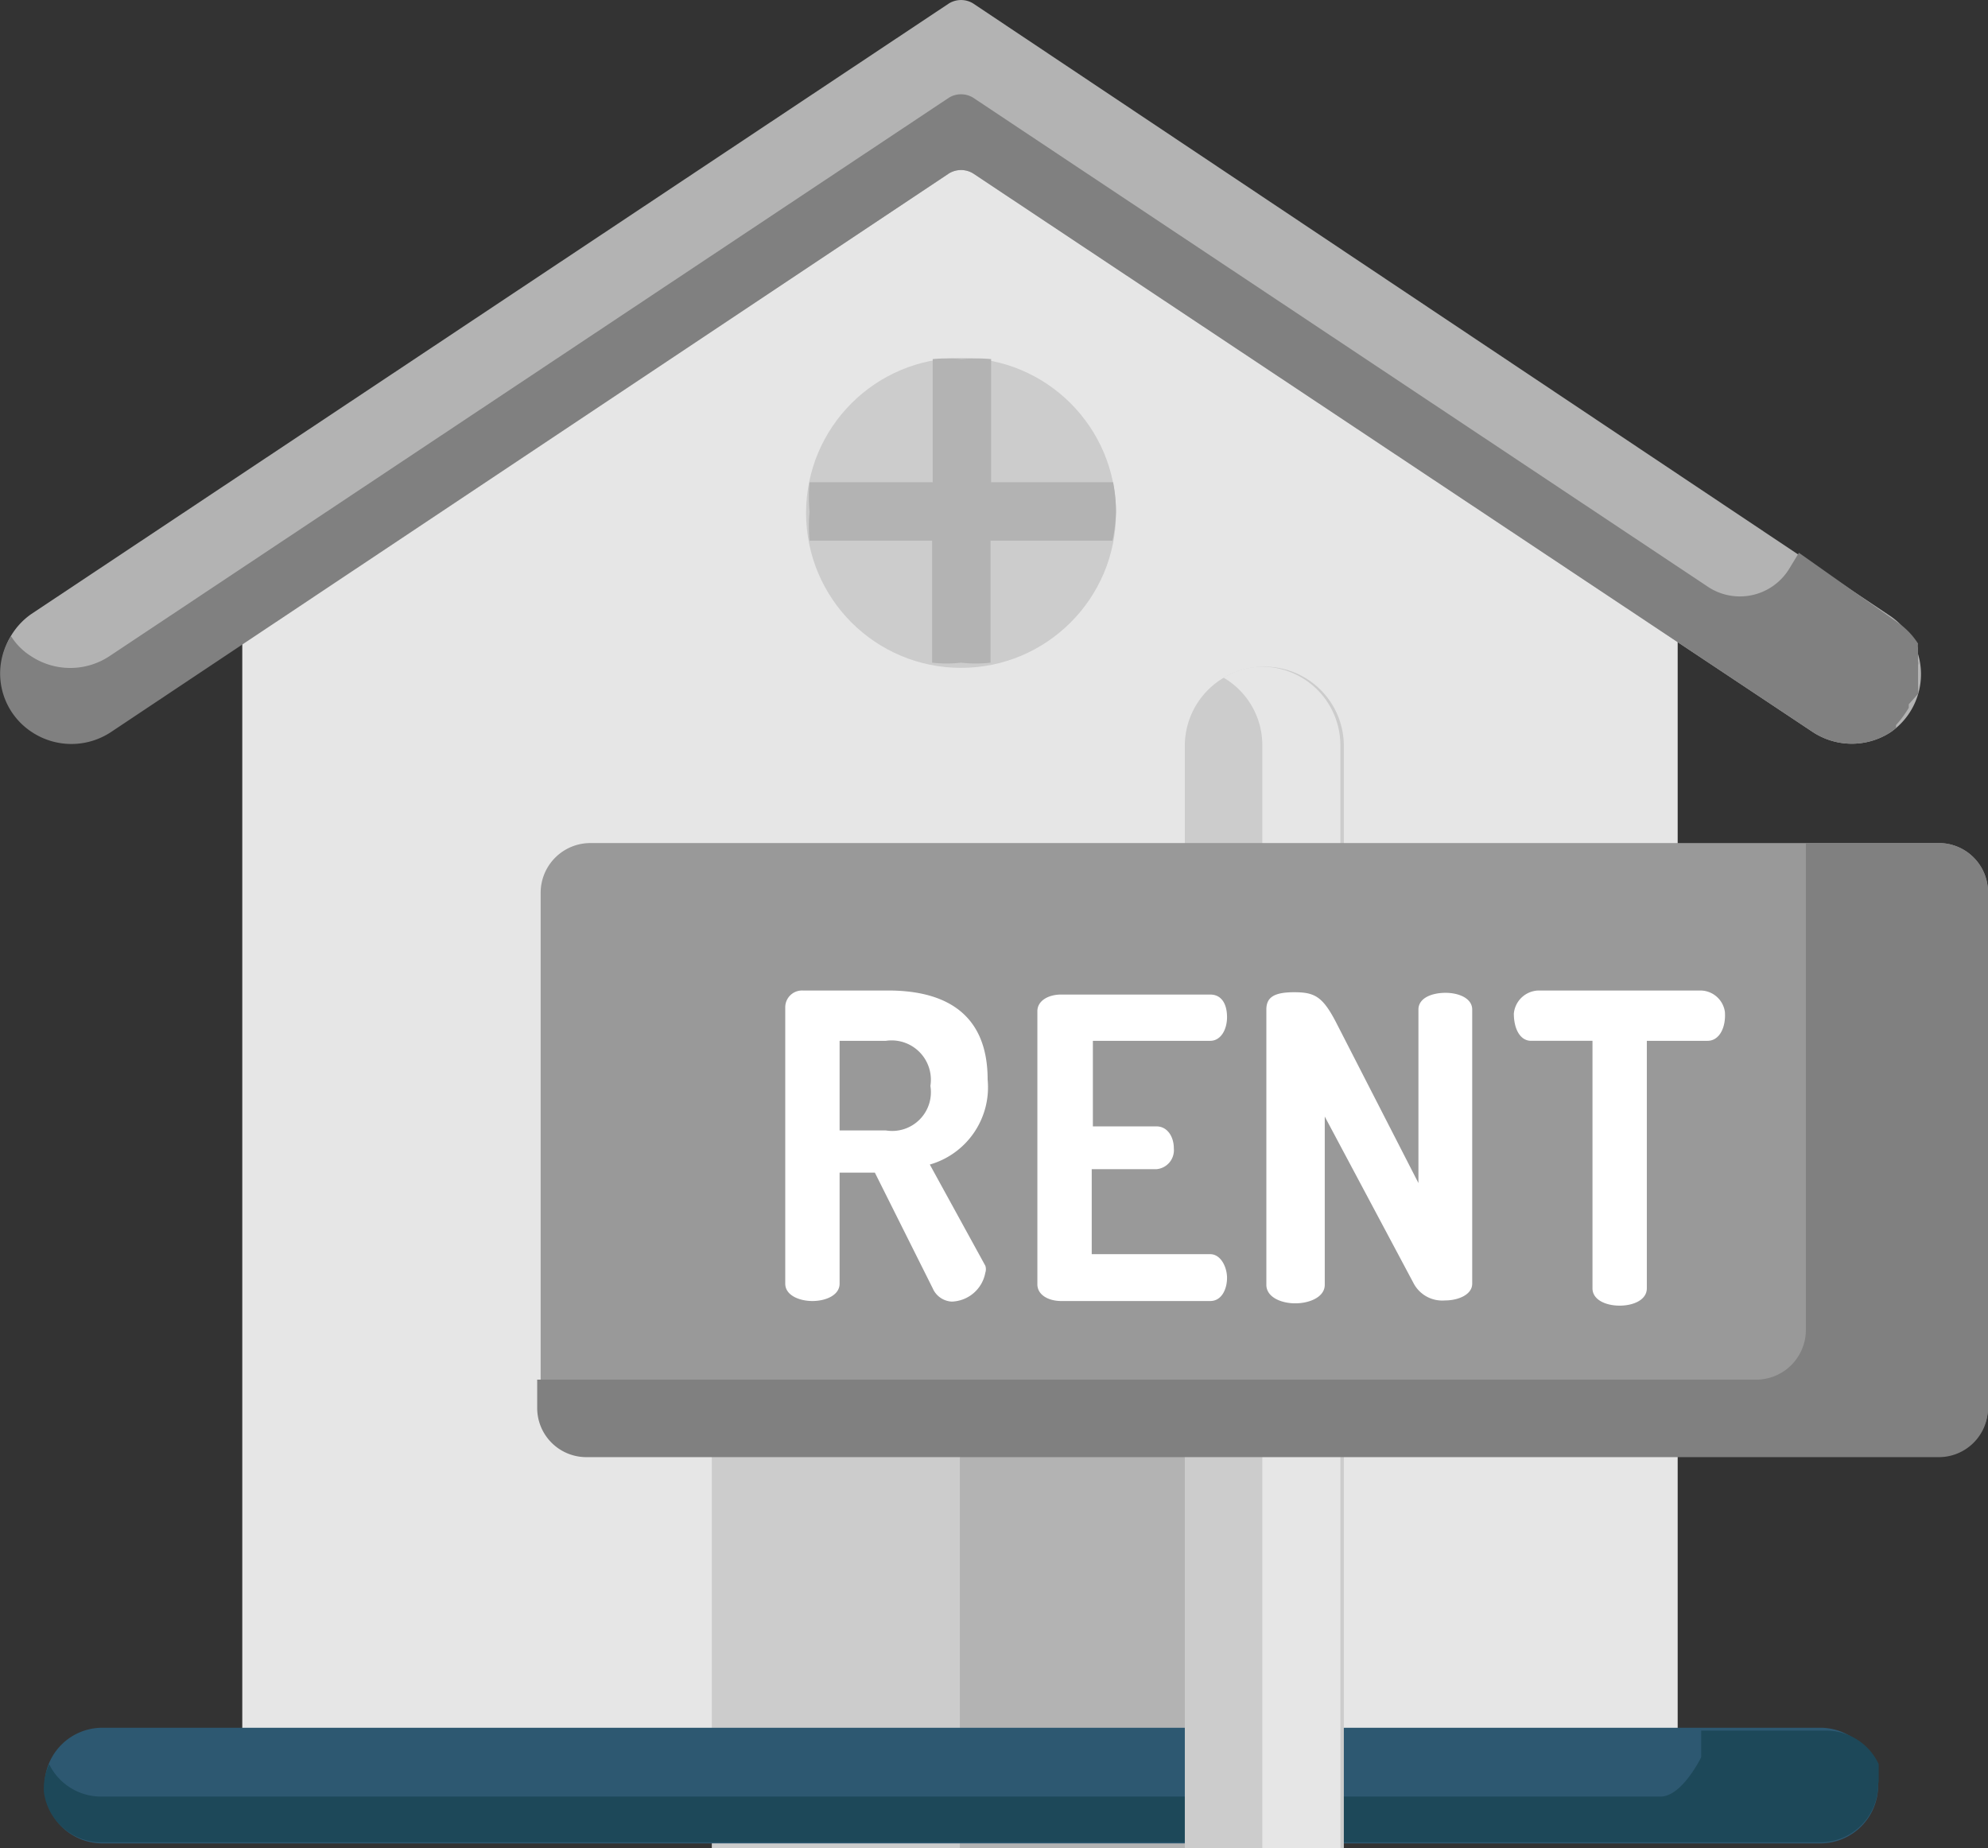 <svg xmlns="http://www.w3.org/2000/svg" viewBox="0 0 34.38 31.96"><rect x="0" y="0" width="34.38" height="31.96" fill="#333333" stroke="none"/><defs><style>.cls-1{fill:#e6e6e6;}.cls-2{fill:#b3b3b3;}.cls-3{fill:#ccc;}.cls-4{fill:#2d5871;}.cls-5{fill:gray;}.cls-6{fill:#1d4859;}.cls-7{fill:#999;}.cls-8{fill:#fff;}</style></defs><g id="Layer_2" data-name="Layer 2"><g id="Layer_1-2" data-name="Layer 1"><polygon class="cls-1" points="29.01 9.35 16.6 1.09 4.19 9.35 4.19 30.62 29.01 30.62 29.01 9.35 29.01 9.35"/><polygon class="cls-1" points="29.01 9.35 16.6 0.98 14.06 2.7 25.91 10.69 25.93 10.69 25.93 30.62 29.01 30.62 29.01 9.35 29.01 9.35"/><path class="cls-2" d="M1.89,12.65,16.41,3a.4.4,0,0,1,.42,0l14.52,9.66a1.23,1.23,0,0,0,1.35,0h0a1.22,1.22,0,0,0,0-2L16.83.06a.4.4,0,0,0-.42,0L.54,10.62a1.22,1.22,0,0,0,0,2h0A1.23,1.23,0,0,0,1.89,12.65Z"/><circle class="cls-3" cx="16.62" cy="8.87" r="2.68"/><path class="cls-2" d="M19.3,8.85a2.76,2.76,0,0,0-.05-.51H17.14V6.21a2.85,2.85,0,0,0-.51,0,2.74,2.74,0,0,0-.5,0V8.34H14a2.78,2.78,0,0,0,0,.51,2.81,2.81,0,0,0,0,.5h2.12v2.11a2.07,2.07,0,0,0,.5,0,2.15,2.15,0,0,0,.51,0V9.35h2.11A2.83,2.83,0,0,0,19.3,8.85Z"/><rect class="cls-3" x="12.31" y="19.01" width="8.59" height="12.95"/><rect class="cls-2" x="16.6" y="19.01" width="4.29" height="12.95"/><path class="cls-4" d="M31.48,29.88H1.77a1,1,0,0,0-1,1h0a1,1,0,0,0,1,1H31.48a1,1,0,0,0,1-1h0A1,1,0,0,0,31.48,29.88Z"/><path class="cls-5" d="M33.17,12a.14.14,0,0,0,0-.07,0,0,0,0,0,0,0,.25.25,0,0,0,0-.07s0,0,0,0,0-.06,0-.09V11.5a.17.17,0,0,0,0-.07v0s0-.05,0-.08v0s0,0,0-.07l0,0,0-.08v0a.25.25,0,0,1,0-.07h0a1.27,1.27,0,0,0-.36-.37L31.11,9.56l-.17.28a1,1,0,0,1-1.43.29L16.83,1.69a.4.4,0,0,0-.42,0L1.89,11.35a1.23,1.23,0,0,1-1.35,0h0A1.09,1.09,0,0,1,.19,11a1.21,1.21,0,0,0,.36,1.66,1.24,1.24,0,0,0,1.37,0L16.41,3a.4.4,0,0,1,.42,0l14.52,9.66a1.23,1.23,0,0,0,1.35,0l.09-.07,0,0,0-.05,0,0,.06-.07h0a1.88,1.88,0,0,0,.16-.23h0v0l0-.06Z"/><path class="cls-6" d="M32.49,30.79v0s0-.06,0-.09v0l0-.09h0s0-.1,0-.1h0a1,1,0,0,0-.93-.58H29.42v.46s-.34.7-.72.68H1.77a1,1,0,0,1-.92-.56A1,1,0,0,0,.76,31a1,1,0,0,0,1,.86H31.48a1,1,0,0,0,1-1S32.49,30.83,32.49,30.79Z"/><path class="cls-3" d="M23.24,32H20.49V12.9a1.37,1.37,0,0,1,1.38-1.37h0a1.37,1.37,0,0,1,1.37,1.37V32Z"/><path class="cls-1" d="M21.83,11.53h0a1.3,1.3,0,0,0-.67.19,1.35,1.35,0,0,1,.67,1.18V32h1.35V12.9A1.36,1.36,0,0,0,21.83,11.53Z"/><path class="cls-7" d="M33.52,25.18H10.21a.86.86,0,0,1-.86-.85V15.44a.86.86,0,0,1,.86-.86H33.52a.85.85,0,0,1,.86.86v8.89A.85.85,0,0,1,33.52,25.18Z"/><path class="cls-5" d="M33.52,14.58H31.23V23a.86.86,0,0,1-.86.86H9.29v.49a.85.85,0,0,0,.85.85H33.52a.85.85,0,0,0,.86-.85V15.44A.85.85,0,0,0,33.52,14.58Z"/><path class="cls-8" d="M16.08,20.14a1.39,1.39,0,0,0,1-1.47c0-1.17-.77-1.54-1.72-1.54H13.88a.29.29,0,0,0-.3.29V22.2c0,.2.24.3.47.3s.47-.1.47-.3V20.28h.61l1,2a.38.38,0,0,0,.33.23.61.61,0,0,0,.58-.5.19.19,0,0,0,0-.12Zm-.76-.59h-.8V18h.8a.68.68,0,0,1,.77.78A.67.67,0,0,1,15.32,19.55Z"/><path class="cls-8" d="M20.93,18c.18,0,.29-.19.29-.41s-.09-.39-.29-.39H18.35c-.21,0-.41.1-.41.29v4.72c0,.19.2.29.41.29h2.58c.2,0,.29-.21.29-.4s-.11-.41-.29-.41H18.88V20.22H20a.33.33,0,0,0,.3-.36c0-.2-.11-.38-.3-.38h-1.1V18Z"/><path class="cls-8" d="M25,17.17c-.24,0-.47.09-.47.29v3L23.1,17.67c-.23-.44-.37-.51-.72-.51s-.48.09-.48.3v4.76c0,.21.25.32.5.32s.51-.11.51-.32V19.31l1.54,2.89a.56.56,0,0,0,.54.29c.23,0,.47-.1.47-.29V17.46C25.46,17.26,25.22,17.17,25,17.17Z"/><path class="cls-8" d="M29.41,17.13h-2.8a.44.44,0,0,0-.43.4c0,.25.1.47.3.47h1.06v4.28c0,.2.23.3.47.3s.47-.1.47-.3V18h1.05c.21,0,.32-.24.3-.5A.43.43,0,0,0,29.41,17.13Z"/></g></g></svg>